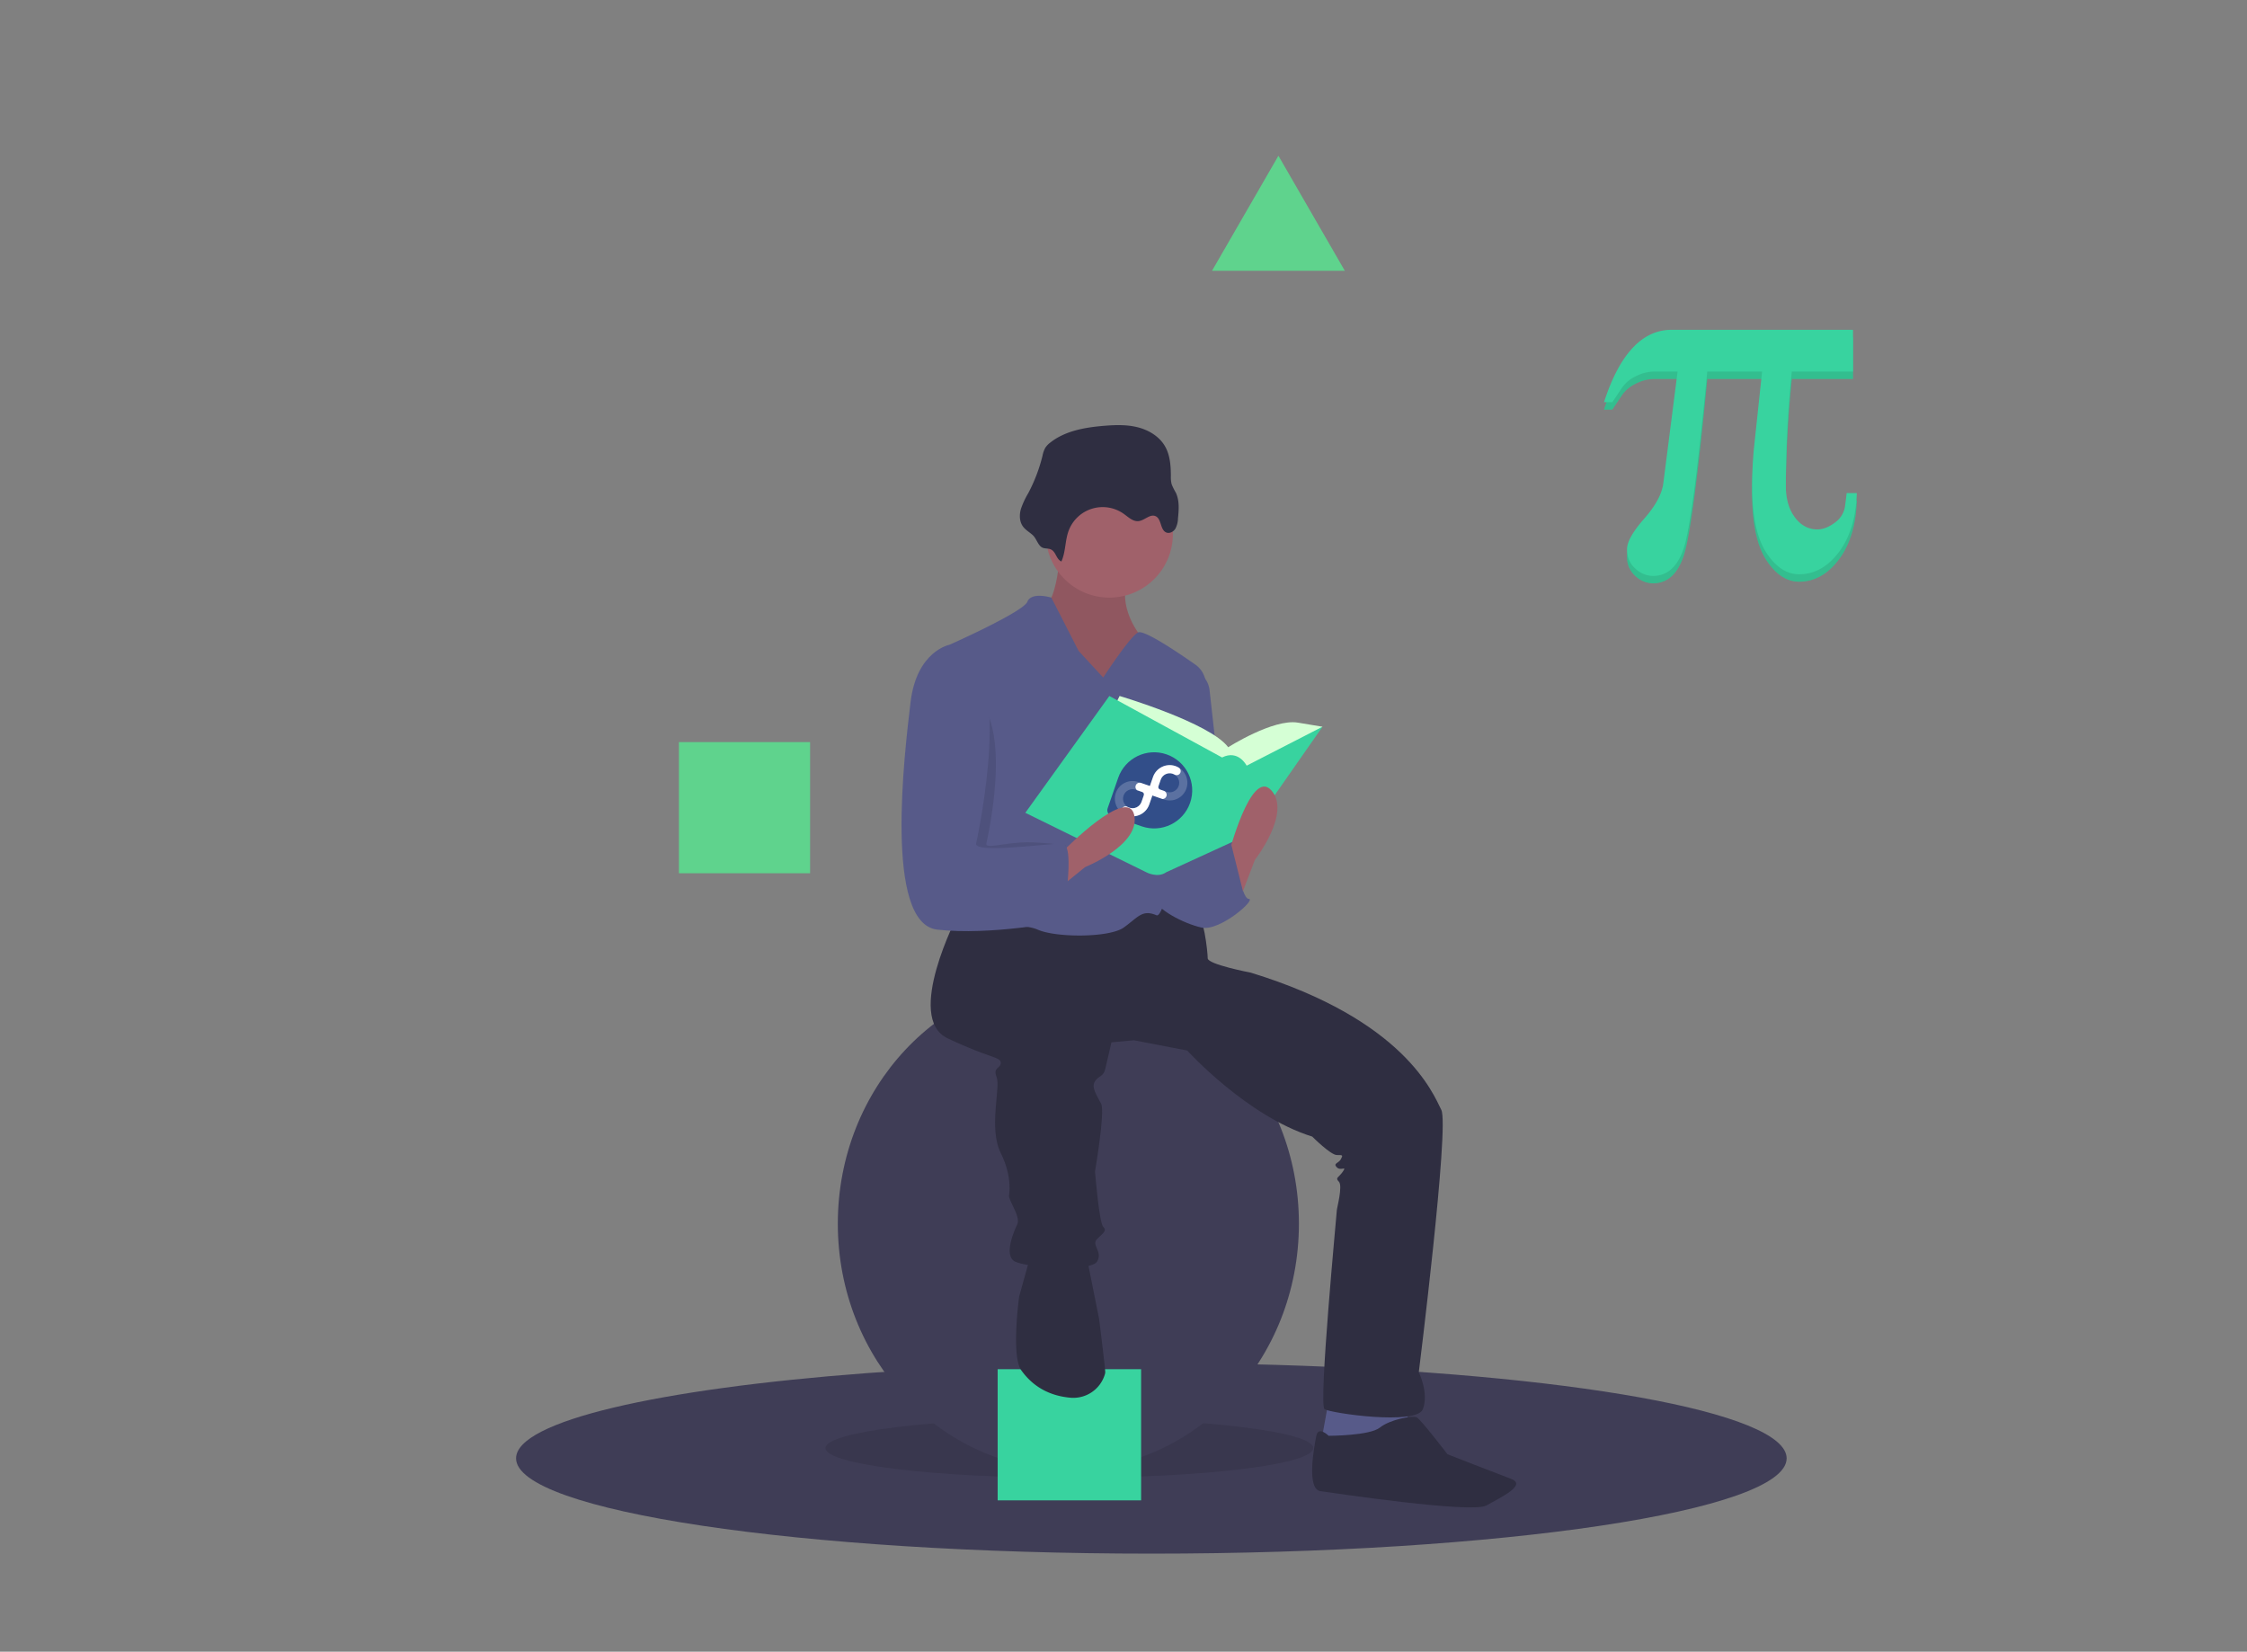 <?xml version="1.0" encoding="UTF-8" standalone="no"?>
<svg
   xmlns:dc="http://purl.org/dc/elements/1.1/"
   xmlns:cc="http://creativecommons.org/ns#"
   xmlns:rdf="http://www.w3.org/1999/02/22-rdf-syntax-ns#"
   xmlns:svg="http://www.w3.org/2000/svg"
   xmlns="http://www.w3.org/2000/svg"
   xmlns:xlink="http://www.w3.org/1999/xlink"
   xmlns:sodipodi="http://sodipodi.sourceforge.net/DTD/sodipodi-0.dtd"
   xmlns:inkscape="http://www.inkscape.org/namespaces/inkscape"
   id="b1711ec6-bb87-4a18-ab4e-434cd24277cb"
   data-name="Layer 1"
   width="1096.46"
   height="805.97"
   viewBox="0 0 1096.46 805.97"
   version="1.1"
   sodipodi:docname="bg12.svg"
   inkscape:version="0.92.4 (unknown)">
  <rect x="0" y="0" width="1096.46" height="805.97" fill="#808080" stroke="none"/>
  <sodipodi:namedview
     pagecolor="#ffffff"
     bordercolor="#666666"
     borderopacity="1"
     objecttolerance="10"
     gridtolerance="10"
     guidetolerance="10"
     inkscape:pageopacity="0"
     inkscape:pageshadow="2"
     inkscape:window-width="1366"
     inkscape:window-height="709"
     id="namedview314"
     showgrid="false"
     inkscape:zoom="0.9050967"
     inkscape:cx="461.29208"
     inkscape:cy="327.37948"
     inkscape:window-x="0"
     inkscape:window-y="31"
     inkscape:window-maximized="1"
     inkscape:current-layer="layer1"
     inkscape:snap-global="false" />
  <defs
     id="defs9">
    <linearGradient
       inkscape:collect="always"
       id="linearGradient1057">
      <stop
         style="stop-color:#de69d5;stop-opacity:1"
         offset="0"
         id="stop1053" />
      <stop
         style="stop-color:#ff1bc5;stop-opacity:1"
         offset="1"
         id="stop1055" />
    </linearGradient>
    <linearGradient
       id="a89cccf1-5da0-4e25-a4c3-8abfdc3a3dc7"
       x1="699.46"
       y1="848.78"
       x2="699.46"
       y2="548.12"
       gradientUnits="userSpaceOnUse"
       gradientTransform="matrix(1,0,0,1.018,-51.77,-58.053)">
      <stop
         offset="0"
         stop-color="gray"
         stop-opacity="0.25"
         id="stop2" />
      <stop
         offset="0.54"
         stop-color="gray"
         stop-opacity="0.12"
         id="stop4" />
      <stop
         offset="1"
         stop-color="gray"
         stop-opacity="0.1"
         id="stop6" />
    </linearGradient>
    <linearGradient
       inkscape:collect="always"
       xlink:href="#linearGradient1057"
       id="linearGradient1059"
       x1="573.257"
       y1="463.92"
       x2="587.193"
       y2="450.9"
       gradientUnits="userSpaceOnUse" />
  </defs>
  <title
     id="title11">social dashboard</title>
  <g
     inkscape:groupmode="layer"
     id="layer1"
     inkscape:label="Layer 1">
    <path
       inkscape:connector-curvature="0"
       style="fill:#3f3d56"
       d="m 871.825,711.618 c 0,25.68 -138.79,46.5 -310,46.5 -171.21,0 -310,-20.82 -310,-46.5 0,-18.18 69.57,-33.93 170.96,-41.57 41.81,-3.16 89.05,-4.93 139.04,-4.93 20.55,0 40.63,0.3 60.05,0.87 142.47,4.2 249.95,23.03 249.95,45.63 z"
       id="path4" />
    <ellipse
       style="opacity:0.1"
       cx="521.825"
       cy="706.618"
       rx="119"
       ry="14.5"
       id="ellipse6" />
    <ellipse
       style="fill:#3f3d56"
       cx="521.325"
       cy="597.118"
       rx="112.5"
       ry="120"
       id="ellipse8" />
    <rect
       style="fill:#38d39f"
       x="486.825"
       y="668.118"
       width="70"
       height="64"
       id="rect10" />
    <polygon
       style="fill:#575a89"
       points="396.5,607.614 392.5,629.614 418.5,633.614 435.5,623.614 434.5,607.614 "
       id="polygon12"
       transform="translate(251.825,76.004)" />
    <path
       inkscape:connector-curvature="0"
       style="fill:#a0616a"
       d="m 517.325,270.618 c 0,0 -2,23 -7,24 -5,1 11,41 11,41 h 24 l 19,-5 -9,-22 c 0,0 -12,-16 -3,-29 9,-13 -35,-9 -35,-9 z"
       id="path14" />
    <path
       inkscape:connector-curvature="0"
       style="opacity:0.1"
       d="m 517.325,270.618 c 0,0 -2,23 -7,24 -5,1 11,41 11,41 h 24 l 19,-5 -9,-22 c 0,0 -12,-16 -3,-29 9,-13 -35,-9 -35,-9 z"
       id="path16" />
    <path
       inkscape:connector-curvature="0"
       style="fill:#2f2e41"
       d="m 467.325,446.618 c 0,0 -26,50 -5,60 21,10 26,9 26,12 0,3 -4,2 -2,7 2,5 -4,25 2,37 6,12 4,21 4,21 0,0 0,1 2,5 2,4 3,7 2,9 -1,2 -7,15 -1,18 6,3 37,5 40,0 3,-5 -3,-8 0,-11 3,-3 5,-4 3,-6 -2,-2 -4,-27 -4,-27 0,0 5,-29 3,-33 -2,-4 -5,-8 -3,-11 2,-3 4,-2 5,-6 1,-4 3,-13 3,-13 l 11,-1 26,5 c 0,0 29,32 61,42 0,0 9,9 12,9 3,0 3,0 2,2 -1,2 -4,2 -2,4 2,2 5,-1 3,2 -2,3 -4,3 -2,5 2,2 -1,13 -1,14 0,1 -9,95 -6,97 3,2 45,8 48,0 3,-8 -2,-18 -2,-18 0,0 15,-120 11,-128 -4,-8 -18,-44 -93,-67 0,0 -21,-4 -21,-7 0,-3 -2,-22 -6,-23 -4,-1 -27,-2 -27,-2 l -29,9 -40,-7 z"
       id="path18" />
    <path
       inkscape:connector-curvature="0"
       style="fill:#2f2e41"
       d="m 502.325,614.618 -5,18 c 0,0 -4,29 1,36 3.927,5.498 10.94,12.231 23.945,13.412 a 16.071,16.071 0 0 0 16.779,-11.118 5.007,5.007 0 0 0 0.277,-1.294 c 0,-2 -3,-26 -3,-26 l -5,-25 -1,-7 z"
       id="path20" />
    <path
       inkscape:connector-curvature="0"
       style="fill:#2f2e41"
       d="m 648.325,700.618 c 0,0 -5,-5 -6,0 -1,5 -5,26 2,27 7,1 74,11 81,7 7,-4 20,-10 12,-13 -8,-3 -31,-12 -31,-12 0,0 -13,-17 -15,-18 -2,-1 -13,1 -18,5 -5,4 -25,4 -25,4 z"
       id="path22" />
    <circle
       style="fill:#a0616a"
       cx="541.325"
       cy="260.618"
       r="31"
       id="circle24" />
    <path
       inkscape:connector-curvature="0"
       style="fill:#575a89"
       d="m 538.325,330.618 -12,-13 -13.302,-26 c 0,0 -9.698,-3 -11.698,2 -2,5 -38,21 -38,21 0,0 9,84 5,92 -4,8 -11,40 -5,43 6,3 34,0 43,4 9,4 35,4 42,-1 7,-5 9,-9 16,-6 5.959,2.554 19.891,-84.761 23.902,-110.781 a 11.844,11.844 0 0 0 -4.908,-11.51 c -8.973,-6.294 -25.133,-17.14 -27.994,-15.709 -4,2 -17,22 -17,22 z"
       id="path26" />
    <path
       inkscape:connector-curvature="0"
       style="fill:#575a89"
       d="m 581.325,326.618 v 0 a 11.86,11.86 0 0 1 8.911,10.196 l 8.089,72.804 c 0,0 -20,43 -30,14 -10,-29 13,-97 13,-97 z"
       id="path28" />
    <path
       inkscape:connector-curvature="0"
       style="fill:#575a89"
       d="m 579.325,416.618 22,-6 c 0,0 4,28 8,28 4,0 -14,16 -23,14 -9,-2 -22,-9 -23,-14 -1,-5 9,-26 9,-26 z"
       id="path30" />
    <path
       inkscape:connector-curvature="0"
       style="fill:#2f2e41"
       d="m 517.924,273.991 c 2.108,-4.648 1.742,-10.07 3.485,-14.867 a 17.727,17.727 0 0 1 26.953,-8.381 c 2.242,1.598 4.489,3.844 7.226,3.539 2.947,-0.329 5.575,-3.616 8.284,-2.411 3.003,1.335 2.192,6.717 5.234,7.96 1.601,0.654 3.494,-0.353 4.417,-1.816 a 11.225,11.225 0 0 0 1.286,-4.976 c 0.42,-4.265 0.799,-8.779 -1.051,-12.645 a 30.289,30.289 0 0 1 -2.028,-4.09 13.994,13.994 0 0 1 -0.386,-4.034 c -0.017,-5.013 -0.383,-10.242 -2.906,-14.574 -2.8,-4.807 -7.974,-7.881 -13.373,-9.222 -5.399,-1.341 -11.055,-1.136 -16.598,-0.666 -9.163,0.776 -18.719,2.439 -25.939,8.135 a 10.147,10.147 0 0 0 -2.493,2.62 13.525,13.525 0 0 0 -1.328,3.841 79.45,79.45 0 0 1 -6.968,18.277 39.656,39.656 0 0 0 -3.595,7.765 c -0.766,2.754 -0.714,5.893 0.889,8.261 1.305,1.927 3.391,2.955 5.029,4.53 1.624,1.561 2.384,4.564 4.183,5.747 1.57,1.032 3.451,0.304 5.053,1.398 2.056,1.405 2.205,4.484 4.627,5.609 z"
       id="path32" />
    <path
       inkscape:connector-curvature="0"
       d="m 543.325,345.618 3,-6 c 0,0 44,13 53,25 0,0 22,-14 34,-12 l 12,2 -37,33 -47,-4 z"
       id="path34"
       style="fill:#d5ffd5" />
    <path
       inkscape:connector-curvature="0"
       style="fill:#38d39f"
       d="m 541.325,339.618 -41,57 59,29 c 0,0 5.516,3 9.758,0 l 39.242,-18 37,-53 -37,19 c 0,0 -4,-8 -12,-4 z"
       id="path36" />
    <path
       inkscape:connector-curvature="0"
       style="fill:#a0616a"
       d="m 604.325,440.618 8,-21 c 0,0 18,-23 8,-34 -10,-11 -21,32 -21,32 z"
       id="path38" />
    <path
       inkscape:connector-curvature="0"
       style="opacity:0.1"
       d="m 468.825,336.118 h -1 c 0,0 -15.5,-18.5 -18.5,6.5 -3,25 -13,108 13,111 26,3 44.5,-12.5 44.5,-12.5 0,0 19,-29 12,-29 -3.387,0 -12.598,-1.521 -21,-1 -8.963,0.556 -17.016,3.081 -16.5,0.5 1,-5 15.5,-68.5 -12.5,-75.5 z"
       id="path42" />
    <polygon
       style="fill:#575a89"
       points="349.027,336.213 356,364.114 338,372.114 338,353.114 "
       id="polygon46"
       transform="translate(251.825,76.004)" />
    <rect
       x="331.299"
       y="362.118"
       width="64"
       height="64"
       id="rect50"
       style="fill:#5fd38d" />
    <polygon
       points="355.801,28.057 372,0 388.199,28.057 404.397,56.114 372,56.114 339.603,56.114 "
       id="polygon52"
       style="fill:#5fd38d"
       transform="translate(251.825,76.004)" />
    <path
       inkscape:connector-curvature="0"
       style="fill:#38d39f"
       d="m 906.062,244.234 q -0.581,17.955 -8.745,28.784 -8.166,10.829 -19.401,10.83 -9.152,0 -16.042,-10.599 -6.893,-10.598 -6.892,-32.606 0,-4.865 0.232,-9.266 0.231,-4.401 0.579,-8.34 l 4.054,-38.108 h -26.757 q -6.949,72.278 -11.409,86.004 -4.46,13.726 -15.116,13.726 a 12.78,12.78 0 0 1 -8.572,-3.591 12.064,12.064 0 0 1 -4.054,-9.498 q 0,-5.326 8.398,-14.884 8.397,-9.556 9.324,-17.432 l 6.95,-54.324 h -11.235 a 19.911,19.911 0 0 0 -9.093,2.259 17.156,17.156 0 0 0 -6.545,5.27 l -4.981,7.413 h -4.054 q 5.674,-17.605 13.958,-26.467 8.28,-8.861 19.054,-8.861 h 88.494 v 20.386 h -29.884 q -1.39,13.9 -2.143,27.799 -0.755,13.9 -0.753,27.915 0,9.499 4.402,15.405 4.401,5.907 11.004,5.907 4.053,0 8.513,-3.301 a 11.97,11.97 0 0 0 5.039,-8.629 q 0.347,-2.547 0.521,-3.996 0.174,-1.447 0.174,-1.795 z"
       id="path54" />
    <path
       inkscape:connector-curvature="0"
       style="opacity:0.1"
       d="m 906.062,244.234 q -0.581,17.955 -8.745,28.784 -8.166,10.829 -19.401,10.83 -9.152,0 -16.042,-10.599 -6.893,-10.598 -6.892,-32.606 0,-4.865 0.232,-9.266 0.231,-4.401 0.579,-8.34 l 4.054,-38.108 h -26.757 q -6.949,72.278 -11.409,86.004 -4.46,13.726 -15.116,13.726 a 12.78,12.78 0 0 1 -8.572,-3.591 12.064,12.064 0 0 1 -4.054,-9.498 q 0,-5.326 8.398,-14.884 8.397,-9.556 9.324,-17.432 l 6.95,-54.324 h -11.235 a 19.911,19.911 0 0 0 -9.093,2.259 17.156,17.156 0 0 0 -6.545,5.27 l -4.981,7.413 h -4.054 q 5.674,-17.605 13.958,-26.467 8.28,-8.861 19.054,-8.861 h 88.494 v 20.386 h -29.884 q -1.39,13.9 -2.143,27.799 -0.755,13.9 -0.753,27.915 0,9.499 4.402,15.405 4.401,5.907 11.004,5.907 4.053,0 8.513,-3.301 a 11.97,11.97 0 0 0 5.039,-8.629 q 0.347,-2.547 0.521,-3.996 0.174,-1.447 0.174,-1.795 z"
       id="path56" />
    <path
       inkscape:connector-curvature="0"
       style="fill:#38d39f"
       d="m 906.062,240.615 q -0.581,17.955 -8.745,28.784 -8.166,10.829 -19.401,10.83 -9.152,0 -16.042,-10.599 -6.893,-10.598 -6.892,-32.606 0,-4.865 0.232,-9.266 0.231,-4.401 0.579,-8.34 l 4.054,-38.108 h -26.757 q -6.949,72.278 -11.409,86.004 -4.46,13.726 -15.116,13.726 a 12.78,12.78 0 0 1 -8.572,-3.591 12.064,12.064 0 0 1 -4.054,-9.498 q 0,-5.326 8.398,-14.884 8.397,-9.556 9.324,-17.432 l 6.95,-54.324 h -11.235 a 19.911,19.911 0 0 0 -9.093,2.259 17.156,17.156 0 0 0 -6.545,5.27 l -4.981,7.413 h -4.054 q 5.674,-17.605 13.958,-26.467 8.28,-8.861 19.054,-8.861 h 88.494 v 20.386 h -29.884 q -1.39,13.9 -2.143,27.799 -0.755,13.9 -0.753,27.915 0,9.499 4.402,15.405 4.401,5.907 11.004,5.907 4.053,0 8.513,-3.301 a 11.97,11.97 0 0 0 5.039,-8.629 q 0.347,-2.547 0.521,-3.996 0.174,-1.447 0.174,-1.795 z"
       id="path58" />
    <g
       id="g2600"
       transform="matrix(0.627,0.217,-0.217,0.627,-4.273,145.588)"
       style="stroke-width:1.508">
      <path
         id="path2002-3"
         d="m 926.563,34.222 c -15.457,0 -27.989,12.53 -28,27.985 v 23.669 c 0,2.407 1.938,4.345 4.345,4.345 h 23.67 c 15.459,0 27.985,-12.54 27.985,-28 0,-15.464 -12.536,-28 -28,-28 z"
         style="fill:#324e89;stroke-width:1.508"
         inkscape:connector-curvature="0" />
      <path
         id="path2004"
         d="m 935.562,40.22 c -7.18,0 -13,5.82 -13,13 v 7 h -9 c -7.18,0 -13,5.82 -13,13 0,7.18 5.82,13 13,13 7.18,0 13,-5.82 13,-13 v -7 h 9 c 7.18,0 13,-5.82 13,-13 0,-7.18 -5.82,-13 -13,-13 z m 0,6 c 3.866,0 7,3.134 7,7 0,3.866 -3.134,7 -7,7 h -5.152 c 0,0 -1.848,-0.001 -1.848,-2.078 v -4.922 c 0,-3.866 3.134,-7 7,-7 z m -22,20 h 5.152 c 0,0 1.848,0.001 1.848,2.078 v 4.922 c 0,3.866 -3.134,7 -7,7 -3.866,0 -7,-3.134 -7,-7 0,-3.866 3.134,-7 7,-7 z"
         style="opacity:0.2;fill:#ffffff;stroke-width:1.508"
         inkscape:connector-curvature="0" />
      <path
         id="path2006"
         d="m 935.562,40.22 c -7.18,0 -13,5.82 -13,13 v 7 h -7.055 c -1.638,0.122 -2.926,1.439 -2.926,3.105 0,1.324 0.813,2.436 1.965,2.895 h 4.168 c 0,0 1.848,0.001 1.848,2.078 v 4.922 c 0,3.866 -3.134,7 -7,7 -1,0 -1.38,-0.089 -2,-0.199 -1.657,0 -3,1.343 -3,3 0.003,1.58 1.231,2.887 2.809,2.988 0.033,0.009 0.059,0.033 0.094,0.039 0.683,0.112 1.383,0.172 2.098,0.172 7.18,0 13,-5.82 13,-13 v -7 h 7.965 c 1.158,-0.456 1.98,-1.571 1.98,-2.898 -10e-4,-1.643 -1.258,-2.961 -2.859,-3.102 h -3.238 c 0,0 -1.848,-0.001 -1.848,-2.078 v -4.922 c 0,-3.866 3.134,-7 7,-7 0.485,0 0.96,0.049 1.418,0.145 h 0.004 c 0.19,0.037 0.384,0.055 0.578,0.055 1.657,0 3,-1.343 3,-3 -10e-4,-1.325 -0.871,-2.492 -2.141,-2.871 -0.002,-5.67e-4 -0.005,5.66e-4 -0.008,0 -0.225,-0.067 -0.457,-0.108 -0.691,-0.121 -0.705,-0.122 -1.421,-0.207 -2.16,-0.207 z"
         style="fill:#ffffff;stroke-width:1.508"
         inkscape:connector-curvature="0" />
    </g>
    <path
       inkscape:connector-curvature="0"
       style="fill:#a0616a"
       d="m 512.023,437.267 17.456,-14.152 c 0,0 27.11,-10.865 23.979,-25.398 -3.131,-14.533 -34.221,17.145 -34.221,17.145 z"
       id="path40" />
    <path
       inkscape:connector-curvature="0"
       style="fill:#575a89"
       d="m 467.325,316.618 -4,-2 c 0,0 -16,3 -19,28 -3,25 -13,108 13,111 26,3 61,-4 61,-4 0,0 7,-38 0,-38 -7,0 -43,5 -42,0 1,-5 19,-88 -9,-95 z"
       id="path44" />
  </g>
</svg>
